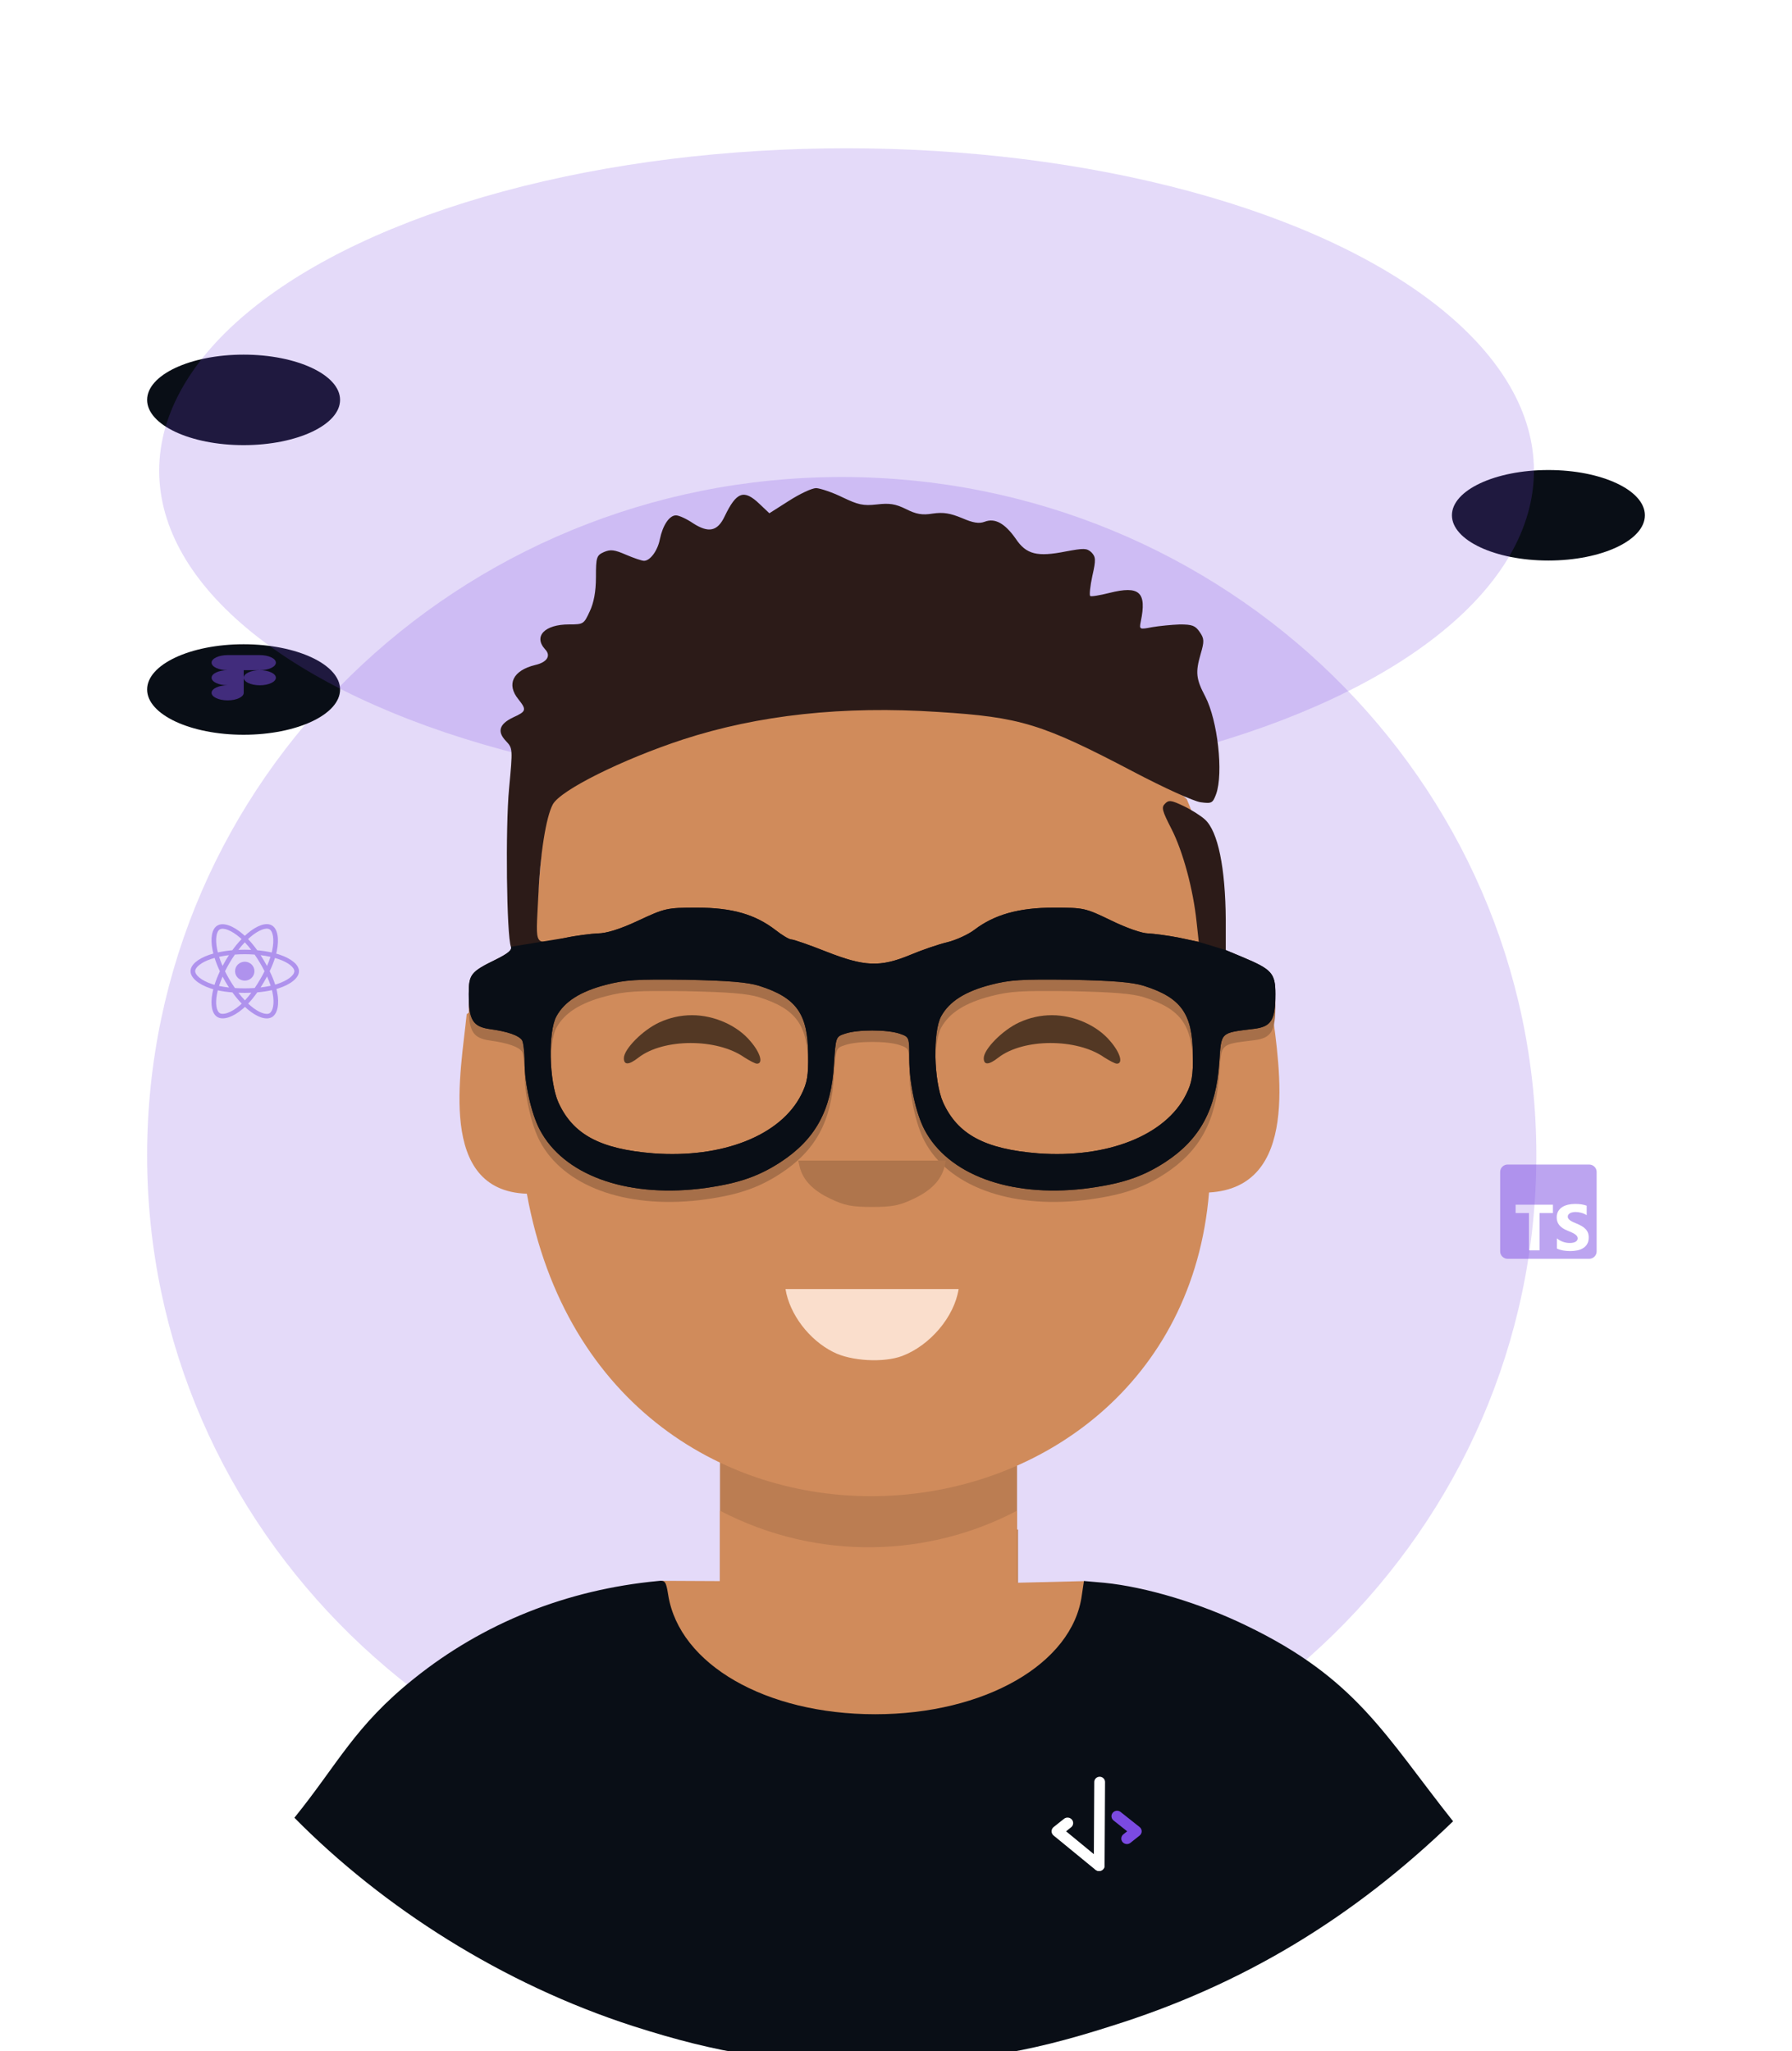 <svg width="609" height="697" viewBox="0 0 609 697" fill="none" xmlns="http://www.w3.org/2000/svg">
<path d="M522.116 392.591C522.116 265.289 416.429 162.091 286.058 162.091C155.687 162.091 50 265.289 50 392.591C50 519.892 155.687 623.09 286.058 623.09C416.429 623.09 522.116 519.892 522.116 392.591Z" fill="#7B4AE2" fill-opacity="0.2"/>
<g filter="url(#filter0_d_151_58)">
<ellipse cx="526.215" cy="171.095" rx="32.786" ry="15.377" fill="#090E16"/>
</g>
<g clip-path="url(#clip0_151_58)">
<path fill-rule="evenodd" clip-rule="evenodd" d="M540.047 395.715H512.384C510.969 395.715 509.822 396.835 509.822 398.218V425.247C509.822 426.629 510.969 427.749 512.384 427.749H540.047C541.461 427.749 542.608 426.629 542.608 425.247V398.218C542.608 396.835 541.461 395.715 540.047 395.715ZM529.099 424.258V420.801C529.741 421.327 530.438 421.721 531.19 421.984C531.942 422.247 532.702 422.378 533.469 422.378C533.919 422.378 534.312 422.339 534.647 422.259C534.983 422.18 535.263 422.07 535.488 421.93C535.713 421.79 535.881 421.624 535.991 421.433C536.102 421.242 536.157 421.035 536.157 420.812C536.157 420.51 536.069 420.24 535.892 420.002C535.715 419.764 535.473 419.545 535.167 419.343C534.861 419.142 534.498 418.947 534.077 418.76C533.657 418.573 533.203 418.382 532.717 418.188C531.478 417.684 530.554 417.068 529.945 416.341C529.337 415.613 529.033 414.735 529.033 413.705C529.033 412.899 529.199 412.206 529.531 411.626C529.862 411.047 530.314 410.57 530.886 410.195C531.457 409.821 532.119 409.545 532.872 409.369C533.624 409.193 534.42 409.104 535.261 409.104C536.087 409.104 536.819 409.153 537.457 409.25C538.095 409.347 538.683 409.497 539.222 409.698V412.928C538.956 412.748 538.667 412.589 538.353 412.453C538.04 412.316 537.717 412.202 537.385 412.112C537.053 412.022 536.723 411.956 536.395 411.912C536.067 411.869 535.755 411.848 535.46 411.848C535.055 411.848 534.686 411.885 534.354 411.961C534.022 412.037 533.742 412.143 533.513 412.28C533.285 412.417 533.108 412.58 532.982 412.771C532.857 412.962 532.794 413.176 532.794 413.414C532.794 413.673 532.864 413.905 533.004 414.11C533.144 414.316 533.344 414.51 533.602 414.694C533.86 414.877 534.173 415.057 534.542 415.234C534.911 415.41 535.327 415.592 535.792 415.779C536.426 416.038 536.996 416.314 537.501 416.605C538.007 416.897 538.44 417.226 538.801 417.594C539.163 417.961 539.439 418.38 539.631 418.852C539.823 419.323 539.919 419.873 539.919 420.499C539.919 421.363 539.751 422.088 539.415 422.675C539.08 423.262 538.624 423.737 538.049 424.101C537.474 424.465 536.804 424.726 536.041 424.884C535.278 425.042 534.472 425.122 533.624 425.122C532.754 425.122 531.926 425.05 531.14 424.906C530.355 424.762 529.674 424.546 529.099 424.258ZM527.752 412.2H523.203V424.871H519.6V412.2H515.073V409.355H527.752V412.2Z" fill="#7B4AE2" fill-opacity="0.5"/>
</g>
<g filter="url(#filter1_d_151_58)">
<ellipse cx="82.786" cy="131.884" rx="32.786" ry="15.377" fill="#090E16"/>
</g>
<path d="M95.052 324.409C94.67 324.281 94.273 324.159 93.866 324.044C93.933 323.777 93.994 323.513 94.049 323.254C94.947 318.995 94.36 315.564 92.355 314.434C90.433 313.351 87.289 314.48 84.113 317.18C83.808 317.44 83.502 317.715 83.196 318.003C82.992 317.812 82.788 317.628 82.585 317.452C79.258 314.565 75.922 313.348 73.919 314.481C71.999 315.567 71.43 318.793 72.238 322.829C72.316 323.219 72.407 323.617 72.511 324.022C72.039 324.153 71.583 324.292 71.147 324.441C67.246 325.77 64.754 327.853 64.754 330.013C64.754 332.245 67.429 334.483 71.492 335.84C71.813 335.947 72.146 336.048 72.489 336.144C72.377 336.582 72.28 337.011 72.199 337.43C71.428 341.396 72.03 344.545 73.946 345.625C75.924 346.739 79.245 345.593 82.478 342.832C82.733 342.614 82.99 342.382 83.247 342.14C83.58 342.453 83.912 342.749 84.243 343.028C87.375 345.661 90.468 346.724 92.382 345.642C94.358 344.524 95 341.141 94.166 337.025C94.103 336.71 94.029 336.389 93.945 336.062C94.178 335.995 94.407 335.925 94.631 335.853C98.855 334.485 101.604 332.275 101.604 330.013C101.604 327.845 99.032 325.748 95.052 324.409ZM94.136 334.393C93.934 334.458 93.727 334.521 93.517 334.582C93.05 333.14 92.421 331.606 91.651 330.021C92.386 328.474 92.991 326.959 93.444 325.526C93.821 325.633 94.187 325.745 94.539 325.864C97.949 327.011 100.029 328.707 100.029 330.013C100.029 331.405 97.783 333.212 94.136 334.393ZM92.622 337.323C92.991 339.143 93.043 340.789 92.799 342.075C92.58 343.231 92.138 344.002 91.593 344.311C90.431 344.967 87.948 344.114 85.27 341.862C84.963 341.603 84.653 341.328 84.343 341.036C85.381 339.927 86.419 338.637 87.432 337.204C89.213 337.05 90.896 336.797 92.423 336.452C92.498 336.749 92.565 337.039 92.622 337.323ZM77.317 344.197C76.182 344.589 75.279 344.6 74.732 344.292C73.57 343.637 73.087 341.108 73.746 337.717C73.821 337.328 73.911 336.929 74.015 336.521C75.524 336.847 77.195 337.082 78.981 337.223C80 338.625 81.068 339.914 82.144 341.042C81.909 341.264 81.675 341.475 81.442 341.674C80.012 342.895 78.579 343.761 77.317 344.197ZM72.001 334.384C70.204 333.784 68.721 333.005 67.704 332.153C66.79 331.389 66.328 330.629 66.328 330.013C66.328 328.702 68.329 327.03 71.665 325.893C72.07 325.755 72.494 325.625 72.933 325.503C73.395 326.969 73.999 328.501 74.729 330.051C73.99 331.623 73.376 333.18 72.911 334.663C72.597 334.575 72.294 334.482 72.001 334.384ZM73.783 322.534C73.091 319.076 73.55 316.467 74.708 315.812C75.941 315.115 78.667 316.109 81.54 318.602C81.724 318.761 81.908 318.928 82.093 319.101C81.022 320.224 79.964 321.503 78.954 322.896C77.221 323.053 75.562 323.305 74.036 323.643C73.941 323.266 73.856 322.896 73.783 322.534ZM89.678 326.369C89.314 325.753 88.939 325.153 88.558 324.568C89.734 324.713 90.86 324.906 91.918 325.142C91.6 326.137 91.204 327.176 90.739 328.242C90.404 327.622 90.051 326.997 89.678 326.369ZM83.196 320.2C83.922 320.968 84.65 321.827 85.365 322.758C84.644 322.724 83.915 322.707 83.179 322.707C82.45 322.707 81.726 322.724 81.01 322.757C81.725 321.834 82.459 320.977 83.196 320.2ZM76.673 326.379C76.308 326.997 75.962 327.618 75.633 328.241C75.174 327.179 74.782 326.134 74.462 325.126C75.513 324.896 76.634 324.708 77.802 324.565C77.415 325.155 77.038 325.761 76.673 326.379V326.379ZM77.836 335.571C76.629 335.439 75.491 335.261 74.44 335.038C74.765 334.011 75.166 332.944 75.634 331.859C75.964 332.481 76.312 333.103 76.679 333.722H76.679C77.052 334.352 77.439 334.969 77.836 335.571ZM83.24 339.935C82.494 339.149 81.75 338.279 81.023 337.343C81.728 337.37 82.448 337.384 83.179 337.384C83.93 337.384 84.672 337.367 85.403 337.335C84.686 338.288 83.961 339.159 83.24 339.935ZM90.754 331.804C91.246 332.9 91.661 333.962 91.991 334.971C90.922 335.209 89.769 335.401 88.553 335.543C88.936 334.951 89.314 334.34 89.685 333.711C90.06 333.075 90.417 332.438 90.754 331.804ZM88.321 332.943C87.745 333.919 87.154 334.85 86.553 335.73C85.46 335.806 84.33 335.845 83.179 335.845C82.032 335.845 80.917 335.811 79.843 335.743C79.218 334.852 78.614 333.917 78.041 332.951H78.041C77.471 331.988 76.945 331.016 76.469 330.05C76.945 329.082 77.469 328.109 78.037 327.148L78.037 327.148C78.606 326.184 79.204 325.254 79.823 324.368C80.919 324.288 82.043 324.245 83.179 324.245H83.179C84.32 324.245 85.445 324.288 86.54 324.37C87.15 325.248 87.745 326.175 88.316 327.14C88.894 328.115 89.424 329.081 89.904 330.028C89.426 330.992 88.896 331.968 88.321 332.943ZM91.569 315.767C92.802 316.462 93.282 319.266 92.507 322.943C92.458 323.178 92.402 323.417 92.341 323.659C90.813 323.314 89.153 323.058 87.414 322.898C86.402 321.49 85.353 320.209 84.299 319.1C84.582 318.834 84.865 318.58 85.147 318.34C87.867 316.027 90.41 315.114 91.569 315.767ZM83.179 326.798C84.996 326.798 86.469 328.238 86.469 330.013C86.469 331.789 84.996 333.228 83.179 333.228C81.362 333.228 79.888 331.789 79.888 330.013C79.888 328.238 81.362 326.798 83.179 326.798Z" fill="#7B4AE2" fill-opacity="0.5"/>
<g filter="url(#filter2_d_151_58)">
<ellipse cx="82.786" cy="230.297" rx="32.786" ry="15.377" fill="#090E16"/>
</g>
<g clip-path="url(#clip1_151_58)">
<path fill-rule="evenodd" clip-rule="evenodd" d="M77.365 222.609C74.348 222.609 71.9 223.757 71.9 225.172C71.9 226.586 74.348 227.735 77.365 227.735C74.348 227.735 71.9 228.883 71.9 230.297C71.9 231.712 74.348 232.86 77.365 232.86C74.348 232.86 71.9 234.008 71.9 235.423C71.9 236.838 74.348 237.986 77.365 237.986C80.381 237.986 82.829 236.838 82.829 235.423L82.829 230.297C82.829 231.712 85.277 232.86 88.293 232.86C91.31 232.86 93.758 231.712 93.758 230.297C93.758 228.883 91.31 227.735 88.293 227.735C91.31 227.735 93.758 226.586 93.758 225.172C93.758 223.757 91.31 222.609 88.293 222.609H77.365ZM88.293 227.735H82.829L82.829 230.297C82.829 228.883 85.277 227.735 88.293 227.735Z" fill="#7B4AE2" fill-opacity="0.5"/>
</g>
<g filter="url(#filter3_f_151_58)">
<ellipse cx="287.698" cy="159.947" rx="233.599" ry="109.562" fill="#7B4AE2" fill-opacity="0.2"/>
</g>
<g filter="url(#filter4_i_151_58)">
<path fill-rule="evenodd" clip-rule="evenodd" d="M244.679 477.352C278.33 494.878 316.066 492.931 345.632 477.351V515.745L345.966 515.736V538.279H244.679V477.352Z" fill="#BB7D52"/>
<path fill-rule="evenodd" clip-rule="evenodd" d="M244.678 509.343C278.329 526.87 316.066 524.923 345.632 509.343V533.827L368.368 533.273L368.65 533.284C368.65 592.299 224.254 601.133 224.254 533.195L224.817 533.17L244.678 533.269V509.343V509.343Z" fill="#D08B5B"/>
<path fill-rule="evenodd" clip-rule="evenodd" d="M185.564 266.801C265.87 216.841 368.608 234.607 403.319 267.552C413.355 291.148 414.064 313.907 411.111 338.337C417.891 333.583 425.953 334.671 432.305 339.098C434.878 359.37 441.772 399.471 410.882 401.211C400.247 530.571 205.388 546.673 179.048 401.634C148.432 400.603 156.688 360.074 158.601 340.611C165.946 335.152 174.334 337.9 179.54 340.342L185.564 266.801V266.801Z" fill="#D08B5B"/>
<path fill-rule="evenodd" clip-rule="evenodd" d="M173.635 321.584C174.057 322.717 172.686 323.849 168.574 325.908C160.064 330.062 159.317 330.925 159.296 337.431V337.746C159.296 346.495 160.667 348.759 166.571 349.583C172.581 350.407 176.377 351.744 177.432 353.391C177.853 354.112 178.275 357.406 178.275 360.803C178.275 368.111 180.594 378.405 183.442 383.757C191.455 398.992 212.331 406.712 237.636 403.83C250.078 402.286 257.353 399.919 265.261 394.771C277.07 387.052 282.553 377.17 283.396 361.627C284.029 352.156 284.029 352.156 287.192 351.126C291.304 349.686 301.532 349.686 305.75 351.126C309.017 352.259 309.017 352.259 309.017 359.568C309.017 368.008 311.232 378.096 314.184 383.758C322.197 398.992 343.074 406.712 368.273 403.83C380.821 402.286 388.096 399.919 396.004 394.773C407.812 387.053 413.296 376.862 414.35 360.906C415.088 350.407 414.561 350.922 426.159 349.48C432.063 348.76 433.434 346.495 433.434 337.643C433.434 330.643 432.274 329.305 422.469 325.188L416.563 322.717L407.39 319.939L400.643 318.497C396.953 317.777 392.208 317.158 390.204 317.055C388.096 317.055 382.824 315.203 377.552 312.63C368.8 308.409 368.379 308.306 358.046 308.306C346.237 308.306 337.908 310.674 331.159 315.821C329.156 317.364 324.938 319.32 321.986 320.041C318.928 320.762 313.235 322.718 309.334 324.364C299.106 328.585 293.835 328.379 280.761 323.232C275.067 320.968 269.689 319.114 268.952 319.114C268.213 319.114 265.788 317.674 263.574 315.924C256.615 310.571 248.812 308.306 236.793 308.306C226.565 308.306 225.933 308.512 216.865 312.733C210.75 315.615 206.005 317.055 203.158 317.055C200.838 317.158 195.777 317.777 191.981 318.6L173.635 321.584V321.584ZM257.985 334.863C270.637 338.878 274.538 344.333 274.644 358.126C274.749 365.435 274.328 367.803 272.325 371.817C265.366 385.713 245.544 393.537 222.031 391.787C204.001 390.346 194.723 385.405 189.767 374.494C186.604 367.391 186.183 350.407 189.134 345.157C191.876 340.215 197.148 336.819 205.793 334.554C212.542 332.805 216.232 332.599 233.102 332.805C247.652 333.113 253.979 333.628 257.985 334.863V334.863ZM388.727 334.863C401.381 338.878 405.281 344.333 405.387 358.126C405.493 365.435 405.07 367.803 403.067 371.817C396.108 385.713 376.285 393.537 352.773 391.787C334.744 390.346 325.465 385.405 320.509 374.494C317.346 367.391 316.925 350.407 319.877 345.157C322.618 340.215 327.89 336.819 336.536 334.554C343.284 332.805 346.974 332.599 363.844 332.805C378.395 333.113 384.721 333.628 388.727 334.863V334.863Z" fill="#A66F49"/>
<path fill-rule="evenodd" clip-rule="evenodd" d="M268.107 166.184L261.465 170.405L258.09 167.214C252.818 162.17 250.288 163.097 246.281 171.434C243.856 176.581 240.799 177.199 235.527 173.802C233.418 172.361 230.782 171.125 229.728 171.125C227.409 171.125 225.194 174.625 224.245 179.257C223.507 183.066 220.977 186.566 218.868 186.566C218.13 186.566 215.388 185.639 212.753 184.507C208.746 182.757 207.48 182.654 205.266 183.58C202.736 184.713 202.525 185.33 202.525 192.124C202.525 197.065 201.787 200.874 200.416 203.756C198.413 208.079 198.307 208.182 193.352 208.182C185.128 208.182 181.227 212.197 185.233 216.623C187.342 218.785 185.971 221.049 181.859 221.976C174.268 223.829 172.054 228.564 176.166 233.607C179.013 237.21 178.907 237.725 174.373 239.784C169.629 242.048 168.891 244.622 171.948 247.813C174.268 250.283 174.268 250.386 173.002 263.974C171.738 277.15 172.159 313.898 173.635 317.706C174.057 318.839 172.686 319.971 168.574 322.03C159.928 326.25 159.296 327.074 159.296 333.868C159.296 342.617 160.667 344.882 166.571 345.705C172.581 346.529 176.377 347.866 177.432 349.514C177.853 350.234 178.275 353.528 178.275 356.925C178.275 364.234 180.594 374.527 183.441 379.88C191.454 395.115 212.331 402.834 237.636 399.953C250.078 398.408 257.353 396.041 265.261 390.894C277.07 383.174 282.553 373.292 283.396 357.749C284.029 348.278 284.029 348.278 287.192 347.25C291.304 345.808 301.531 345.808 305.749 347.25C309.018 348.382 309.018 348.382 309.018 355.69C309.018 364.131 311.232 374.219 314.184 379.88C322.197 395.115 343.074 402.835 368.273 399.953C380.821 398.409 388.096 396.042 396.004 390.895C407.813 383.175 413.296 372.984 414.35 357.029C415.088 346.529 414.561 347.044 426.159 345.603C432.064 344.882 433.434 342.617 433.434 333.765C433.434 326.766 432.274 325.427 422.469 321.31L416.564 318.839V308.546C416.458 290.944 413.928 278.489 409.499 274.474C408.023 273.136 404.755 271.077 402.119 269.842C398.007 267.886 397.164 267.783 395.898 269.122C394.633 270.357 394.949 271.489 398.112 277.665C402.014 285.283 405.493 298.15 406.652 309.267L407.391 316.061L400.643 314.619C396.952 313.899 392.208 313.281 390.204 313.178C388.096 313.178 382.824 311.326 377.552 308.752C368.8 304.532 368.379 304.429 358.046 304.429C346.237 304.429 337.907 306.797 331.16 311.943C329.156 313.487 324.938 315.443 321.986 316.164C318.929 316.884 313.235 318.84 309.334 320.487C299.106 324.708 293.835 324.502 280.76 319.354C275.067 317.09 269.689 315.237 268.951 315.237C268.213 315.237 265.788 313.796 263.574 312.046C256.615 306.694 248.812 304.429 236.793 304.429C226.565 304.429 225.932 304.635 216.865 308.855C210.749 311.737 206.005 313.178 203.158 313.178C200.838 313.281 195.777 313.899 191.982 314.722C181.227 316.987 182.07 318.325 182.914 301.032C183.547 286.209 185.55 273.651 187.87 269.328C190.506 264.489 211.382 254.093 232.048 247.299C257.67 238.962 286.454 235.77 318.929 237.932C346.764 239.682 354.145 241.946 384.933 258.107C395.687 263.769 405.704 268.298 408.023 268.607C411.819 269.122 412.135 268.916 413.295 265.827C415.826 258.725 413.822 240.814 409.605 232.682C406.442 226.712 406.231 224.447 408.023 218.271C409.288 213.948 409.288 213.021 407.707 210.757C406.231 208.595 405.176 208.184 400.959 208.184C398.218 208.287 394 208.698 391.575 209.11C387.252 209.933 387.147 209.933 387.674 207.257C389.783 197.17 387.252 194.905 377.024 197.478C373.756 198.301 370.698 198.816 370.487 198.507C370.172 198.199 370.487 195.111 371.226 191.714C372.49 186.155 372.385 185.229 370.909 183.685C369.328 182.244 368.379 182.244 362.263 183.376C352.458 185.332 348.767 184.406 345.182 179.052C341.492 173.803 338.118 171.95 334.639 173.288C332.741 174.008 330.738 173.7 326.942 172.053C322.935 170.406 320.615 169.994 317.031 170.509C313.34 171.127 311.337 170.715 307.858 168.965C304.273 167.215 302.269 166.906 297.946 167.42C293.307 167.935 291.62 167.523 286.243 164.95C282.869 163.303 278.862 161.965 277.386 161.862C275.91 161.862 271.798 163.818 268.108 166.186L268.107 166.184V166.184ZM257.985 330.985C270.638 335 274.539 340.456 274.644 354.249C274.75 361.557 274.328 363.925 272.325 367.939C265.366 381.836 245.544 389.659 222.031 387.909C204.001 386.468 194.723 381.527 189.767 370.616C186.604 363.513 186.182 346.529 189.134 341.279C191.876 336.338 197.148 332.941 205.793 330.676C212.542 328.927 216.232 328.721 233.102 328.927C247.652 329.236 253.978 329.75 257.985 330.985V330.985ZM388.727 330.985C401.38 335 405.281 340.456 405.387 354.249C405.492 361.557 405.07 363.925 403.067 367.939C396.108 381.836 376.286 389.659 352.773 387.909C334.744 386.468 325.465 381.527 320.51 370.616C317.346 363.513 316.924 346.529 319.877 341.279C322.618 336.338 327.89 332.941 336.536 330.676C343.284 328.927 346.974 328.721 363.844 328.927C378.395 329.236 384.721 329.75 388.727 330.985V330.985Z" fill="#2C1B18"/>
<path fill-rule="evenodd" clip-rule="evenodd" d="M224.035 343.441C218.447 346.014 212.015 352.499 212.015 355.587C212.015 357.954 213.702 357.954 216.971 355.381C225.511 348.793 243.646 348.793 252.925 355.278C254.717 356.411 256.615 357.439 257.248 357.439C259.462 357.439 258.408 353.734 255.034 349.822C250.605 344.469 242.698 340.97 235.211 340.97C231.31 340.97 227.62 341.793 224.035 343.44V343.441V343.441Z" fill="#533824"/>
<path fill-rule="evenodd" clip-rule="evenodd" d="M346.341 343.441C340.753 346.014 334.321 352.499 334.321 355.587C334.321 357.954 336.008 357.954 339.277 355.381C347.817 348.793 365.953 348.793 375.231 355.278C377.023 356.411 378.922 357.439 379.555 357.439C381.769 357.439 380.714 353.734 377.34 349.822C372.912 344.469 365.004 340.97 357.518 340.97C353.617 340.97 349.926 341.793 346.342 343.44L346.341 343.441V343.441Z" fill="#533824"/>
<path fill-rule="evenodd" clip-rule="evenodd" d="M271.797 392.645C272.957 397.071 276.331 400.571 282.235 403.35C286.98 405.615 289.405 406.13 296.364 406.13C303.323 406.13 305.748 405.615 310.493 403.35C316.397 400.571 319.771 397.071 320.931 392.645L321.458 390.38H296.364H271.27L271.797 392.645V392.645Z" fill="#AF754C"/>
<path fill-rule="evenodd" clip-rule="evenodd" d="M173.635 317.706C174.057 318.838 172.686 319.971 168.574 322.03C160.064 326.183 159.317 327.047 159.296 333.553V333.868C159.296 342.617 160.667 344.881 166.571 345.705C172.581 346.528 176.377 347.866 177.432 349.513C177.853 350.234 178.275 353.528 178.275 356.924C178.275 364.233 180.594 374.527 183.442 379.879C191.455 395.114 212.331 402.834 237.636 399.952C250.078 398.407 257.353 396.041 265.261 390.893C277.07 383.174 282.553 373.292 283.396 357.749C284.029 348.278 284.029 348.278 287.192 347.249C291.304 345.808 301.532 345.808 305.75 347.249C309.017 348.381 309.017 348.381 309.017 355.69C309.017 364.13 311.232 374.218 314.184 379.881C322.197 395.114 343.074 402.834 368.273 399.952C380.821 398.408 388.096 396.041 396.004 390.895C407.812 383.175 413.296 372.984 414.35 357.028C415.088 346.528 414.561 347.044 426.159 345.602C432.063 344.882 433.434 342.617 433.434 333.764C433.434 326.765 432.274 325.428 422.469 321.31L416.563 318.838L407.39 316.061L400.643 314.619C396.953 313.899 392.208 313.28 390.204 313.177C388.096 313.177 382.824 311.325 377.552 308.752C368.8 304.531 368.379 304.428 358.046 304.428C346.237 304.428 337.908 306.796 331.159 311.943C329.156 313.486 324.938 315.442 321.986 316.163C318.928 316.884 313.235 318.84 309.334 320.486C299.106 324.707 293.835 324.501 280.761 319.354C275.067 317.09 269.689 315.236 268.952 315.236C268.213 315.236 265.788 313.796 263.574 312.046C256.615 306.693 248.812 304.428 236.793 304.428C226.565 304.428 225.933 304.634 216.865 308.855C210.75 311.737 206.005 313.177 203.158 313.177C200.838 313.28 195.777 313.899 191.981 314.722L173.635 317.706V317.706ZM257.985 330.986C270.637 335 274.538 340.455 274.644 354.249C274.749 361.557 274.328 363.925 272.325 367.939C265.366 381.835 245.544 389.659 222.031 387.908C204.001 386.468 194.723 381.527 189.767 370.616C186.604 363.513 186.183 346.528 189.134 341.279C191.876 336.337 197.148 332.941 205.793 330.677C212.542 328.927 216.232 328.721 233.102 328.927C247.652 329.234 253.979 329.75 257.985 330.986V330.986ZM388.727 330.986C401.381 335 405.281 340.455 405.387 354.249C405.493 361.557 405.07 363.925 403.067 367.939C396.108 381.835 376.285 389.659 352.773 387.908C334.744 386.468 325.465 381.527 320.509 370.616C317.346 363.513 316.925 346.528 319.877 341.279C322.618 336.337 327.89 332.941 336.536 330.677C343.284 328.927 346.974 328.721 363.844 328.927C378.395 329.234 384.721 329.75 388.727 330.986V330.986Z" fill="#090E16"/>
<path fill-rule="evenodd" clip-rule="evenodd" d="M266.948 434.024C268.319 442.568 274.961 451.318 283.186 455.435C289.195 458.523 300.266 459.141 306.593 456.774C316.083 453.171 324.307 443.495 325.783 434.024H266.948V434.024Z" fill="#FADECC"/>
<path d="M333.566 632.592L340.337 627.218C341.906 625.973 344.213 626.205 345.488 627.737C346.764 629.268 346.526 631.52 344.957 632.765L341.68 635.366L365.47 654.935C367.039 656.181 367.277 658.432 366.001 659.964C365.278 660.833 364.222 661.283 363.158 661.283C362.347 661.283 361.529 661.021 360.851 660.482L333.566 638.139C332.712 637.46 332.215 636.442 332.215 635.366C332.215 634.29 332.712 633.271 333.566 632.592V632.592Z" fill="#7B4AE2"/>
<path d="M363.633 599.754C365.576 599.769 367.14 601.32 367.125 603.218L366.822 657.874C366.806 659.772 365.217 661.298 363.274 661.283C362.781 661.28 362.314 661.177 361.889 660.996C360.64 660.461 359.77 659.237 359.781 657.819L360.085 603.164C360.1 601.265 361.688 599.739 363.633 599.754V599.754Z" fill="#7B4AE2"/>
<path d="M379.084 637.351L381.584 635.366L372.678 628.296C371.109 627.05 370.871 624.799 372.147 623.267C373.422 621.736 375.728 621.503 377.298 622.749L389.697 632.592C390.553 633.271 391.049 634.29 391.049 635.366C391.049 636.442 390.553 637.46 389.697 638.139L383.703 642.898C383.024 643.436 382.207 643.699 381.396 643.699C380.331 643.699 379.276 643.248 378.553 642.379C377.277 640.848 377.515 638.596 379.084 637.351V637.351Z" fill="#C83267"/>
<path fill-rule="evenodd" clip-rule="evenodd" d="M223.612 533.231C192.509 536.189 164.252 547.508 140.739 566.372C120.506 582.536 114.862 595.383 100.049 613.679C130.23 644.249 170.815 670.151 215.073 684.457C244.595 693.94 264.734 696.999 296.365 696.999C327.997 696.999 348.135 693.94 377.658 684.457C422.307 670.517 459.917 647.672 493.82 614.883C470.6 585.622 461.042 566.444 423.628 548.425C407.917 540.777 389.466 535.271 375.337 533.843L368.683 533.258L368.367 533.251L367.641 538.126C364.478 561.376 334.64 578.507 297.419 578.507C260.201 578.507 230.889 561.579 227.092 538.024C226.355 533.334 226.038 532.925 223.614 533.231H223.612V533.231Z" fill="#090E16"/>
<path d="M358.074 616.84L361.598 614.042C362.415 613.394 363.615 613.515 364.279 614.312C364.944 615.109 364.82 616.282 364.003 616.93L362.297 618.284L374.681 628.473C375.498 629.121 375.622 630.293 374.957 631.09C374.581 631.543 374.031 631.778 373.478 631.778C373.055 631.778 372.63 631.641 372.276 631.361L358.074 619.728C357.629 619.375 357.37 618.844 357.37 618.284C357.37 617.724 357.629 617.194 358.074 616.84V616.84Z" fill="white"/>
<path d="M373.725 599.743C374.736 599.751 375.55 600.558 375.542 601.547L375.385 630.003C375.377 630.991 374.549 631.785 373.538 631.777C373.281 631.776 373.038 631.722 372.817 631.628C372.167 631.349 371.714 630.712 371.72 629.974L371.878 601.518C371.886 600.53 372.713 599.735 373.725 599.743V599.743Z" fill="white"/>
<path d="M381.768 619.318L383.069 618.285L378.433 614.604C377.616 613.956 377.493 612.783 378.157 611.986C378.821 611.188 380.021 611.068 380.838 611.716L387.292 616.841C387.738 617.195 387.996 617.725 387.996 618.285C387.996 618.845 387.738 619.375 387.292 619.729L384.172 622.206C383.819 622.487 383.394 622.623 382.971 622.623C382.417 622.623 381.868 622.389 381.491 621.936C380.827 621.139 380.951 619.967 381.768 619.318Z" fill="#7B4AE2"/>
</g>
<defs>
<filter id="filter0_d_151_58" x="443.429" y="109.718" width="165.571" height="130.754" filterUnits="userSpaceOnUse" color-interpolation-filters="sRGB">
<feFlood flood-opacity="0" result="BackgroundImageFix"/>
<feColorMatrix in="SourceAlpha" type="matrix" values="0 0 0 0 0 0 0 0 0 0 0 0 0 0 0 0 0 0 127 0" result="hardAlpha"/>
<feOffset dy="4"/>
<feGaussianBlur stdDeviation="25"/>
<feComposite in2="hardAlpha" operator="out"/>
<feColorMatrix type="matrix" values="0 0 0 0 0 0 0 0 0 0 0 0 0 0 0 0 0 0 0.5 0"/>
<feBlend mode="normal" in2="BackgroundImageFix" result="effect1_dropShadow_151_58"/>
<feBlend mode="normal" in="SourceGraphic" in2="effect1_dropShadow_151_58" result="shape"/>
</filter>
<filter id="filter1_d_151_58" x="0" y="70.507" width="165.571" height="130.754" filterUnits="userSpaceOnUse" color-interpolation-filters="sRGB">
<feFlood flood-opacity="0" result="BackgroundImageFix"/>
<feColorMatrix in="SourceAlpha" type="matrix" values="0 0 0 0 0 0 0 0 0 0 0 0 0 0 0 0 0 0 127 0" result="hardAlpha"/>
<feOffset dy="4"/>
<feGaussianBlur stdDeviation="25"/>
<feComposite in2="hardAlpha" operator="out"/>
<feColorMatrix type="matrix" values="0 0 0 0 0 0 0 0 0 0 0 0 0 0 0 0 0 0 0.5 0"/>
<feBlend mode="normal" in2="BackgroundImageFix" result="effect1_dropShadow_151_58"/>
<feBlend mode="normal" in="SourceGraphic" in2="effect1_dropShadow_151_58" result="shape"/>
</filter>
<filter id="filter2_d_151_58" x="0" y="168.92" width="165.571" height="130.754" filterUnits="userSpaceOnUse" color-interpolation-filters="sRGB">
<feFlood flood-opacity="0" result="BackgroundImageFix"/>
<feColorMatrix in="SourceAlpha" type="matrix" values="0 0 0 0 0 0 0 0 0 0 0 0 0 0 0 0 0 0 127 0" result="hardAlpha"/>
<feOffset dy="4"/>
<feGaussianBlur stdDeviation="25"/>
<feComposite in2="hardAlpha" operator="out"/>
<feColorMatrix type="matrix" values="0 0 0 0 0 0 0 0 0 0 0 0 0 0 0 0 0 0 0.5 0"/>
<feBlend mode="normal" in2="BackgroundImageFix" result="effect1_dropShadow_151_58"/>
<feBlend mode="normal" in="SourceGraphic" in2="effect1_dropShadow_151_58" result="shape"/>
</filter>
<filter id="filter3_f_151_58" x="4.099" y="0.386" width="567.198" height="319.124" filterUnits="userSpaceOnUse" color-interpolation-filters="sRGB">
<feFlood flood-opacity="0" result="BackgroundImageFix"/>
<feBlend mode="normal" in="SourceGraphic" in2="BackgroundImageFix" result="shape"/>
<feGaussianBlur stdDeviation="25" result="effect1_foregroundBlur_151_58"/>
</filter>
<filter id="filter4_i_151_58" x="100.049" y="161.862" width="393.771" height="539.138" filterUnits="userSpaceOnUse" color-interpolation-filters="sRGB">
<feFlood flood-opacity="0" result="BackgroundImageFix"/>
<feBlend mode="normal" in="SourceGraphic" in2="BackgroundImageFix" result="shape"/>
<feColorMatrix in="SourceAlpha" type="matrix" values="0 0 0 0 0 0 0 0 0 0 0 0 0 0 0 0 0 0 127 0" result="hardAlpha"/>
<feOffset dy="4"/>
<feGaussianBlur stdDeviation="2"/>
<feComposite in2="hardAlpha" operator="arithmetic" k2="-1" k3="1"/>
<feColorMatrix type="matrix" values="0 0 0 0 0 0 0 0 0 0 0 0 0 0 0 0 0 0 0.25 0"/>
<feBlend mode="normal" in2="shape" result="effect1_innerShadow_151_58"/>
</filter>
<clipPath id="clip0_151_58">
<rect width="32.786" height="32.035" fill="white" transform="translate(509.822 395.715)"/>
</clipPath>
<clipPath id="clip1_151_58">
<rect width="32.786" height="15.377" fill="white" transform="translate(66.394 222.609)"/>
</clipPath>
</defs>
</svg>
